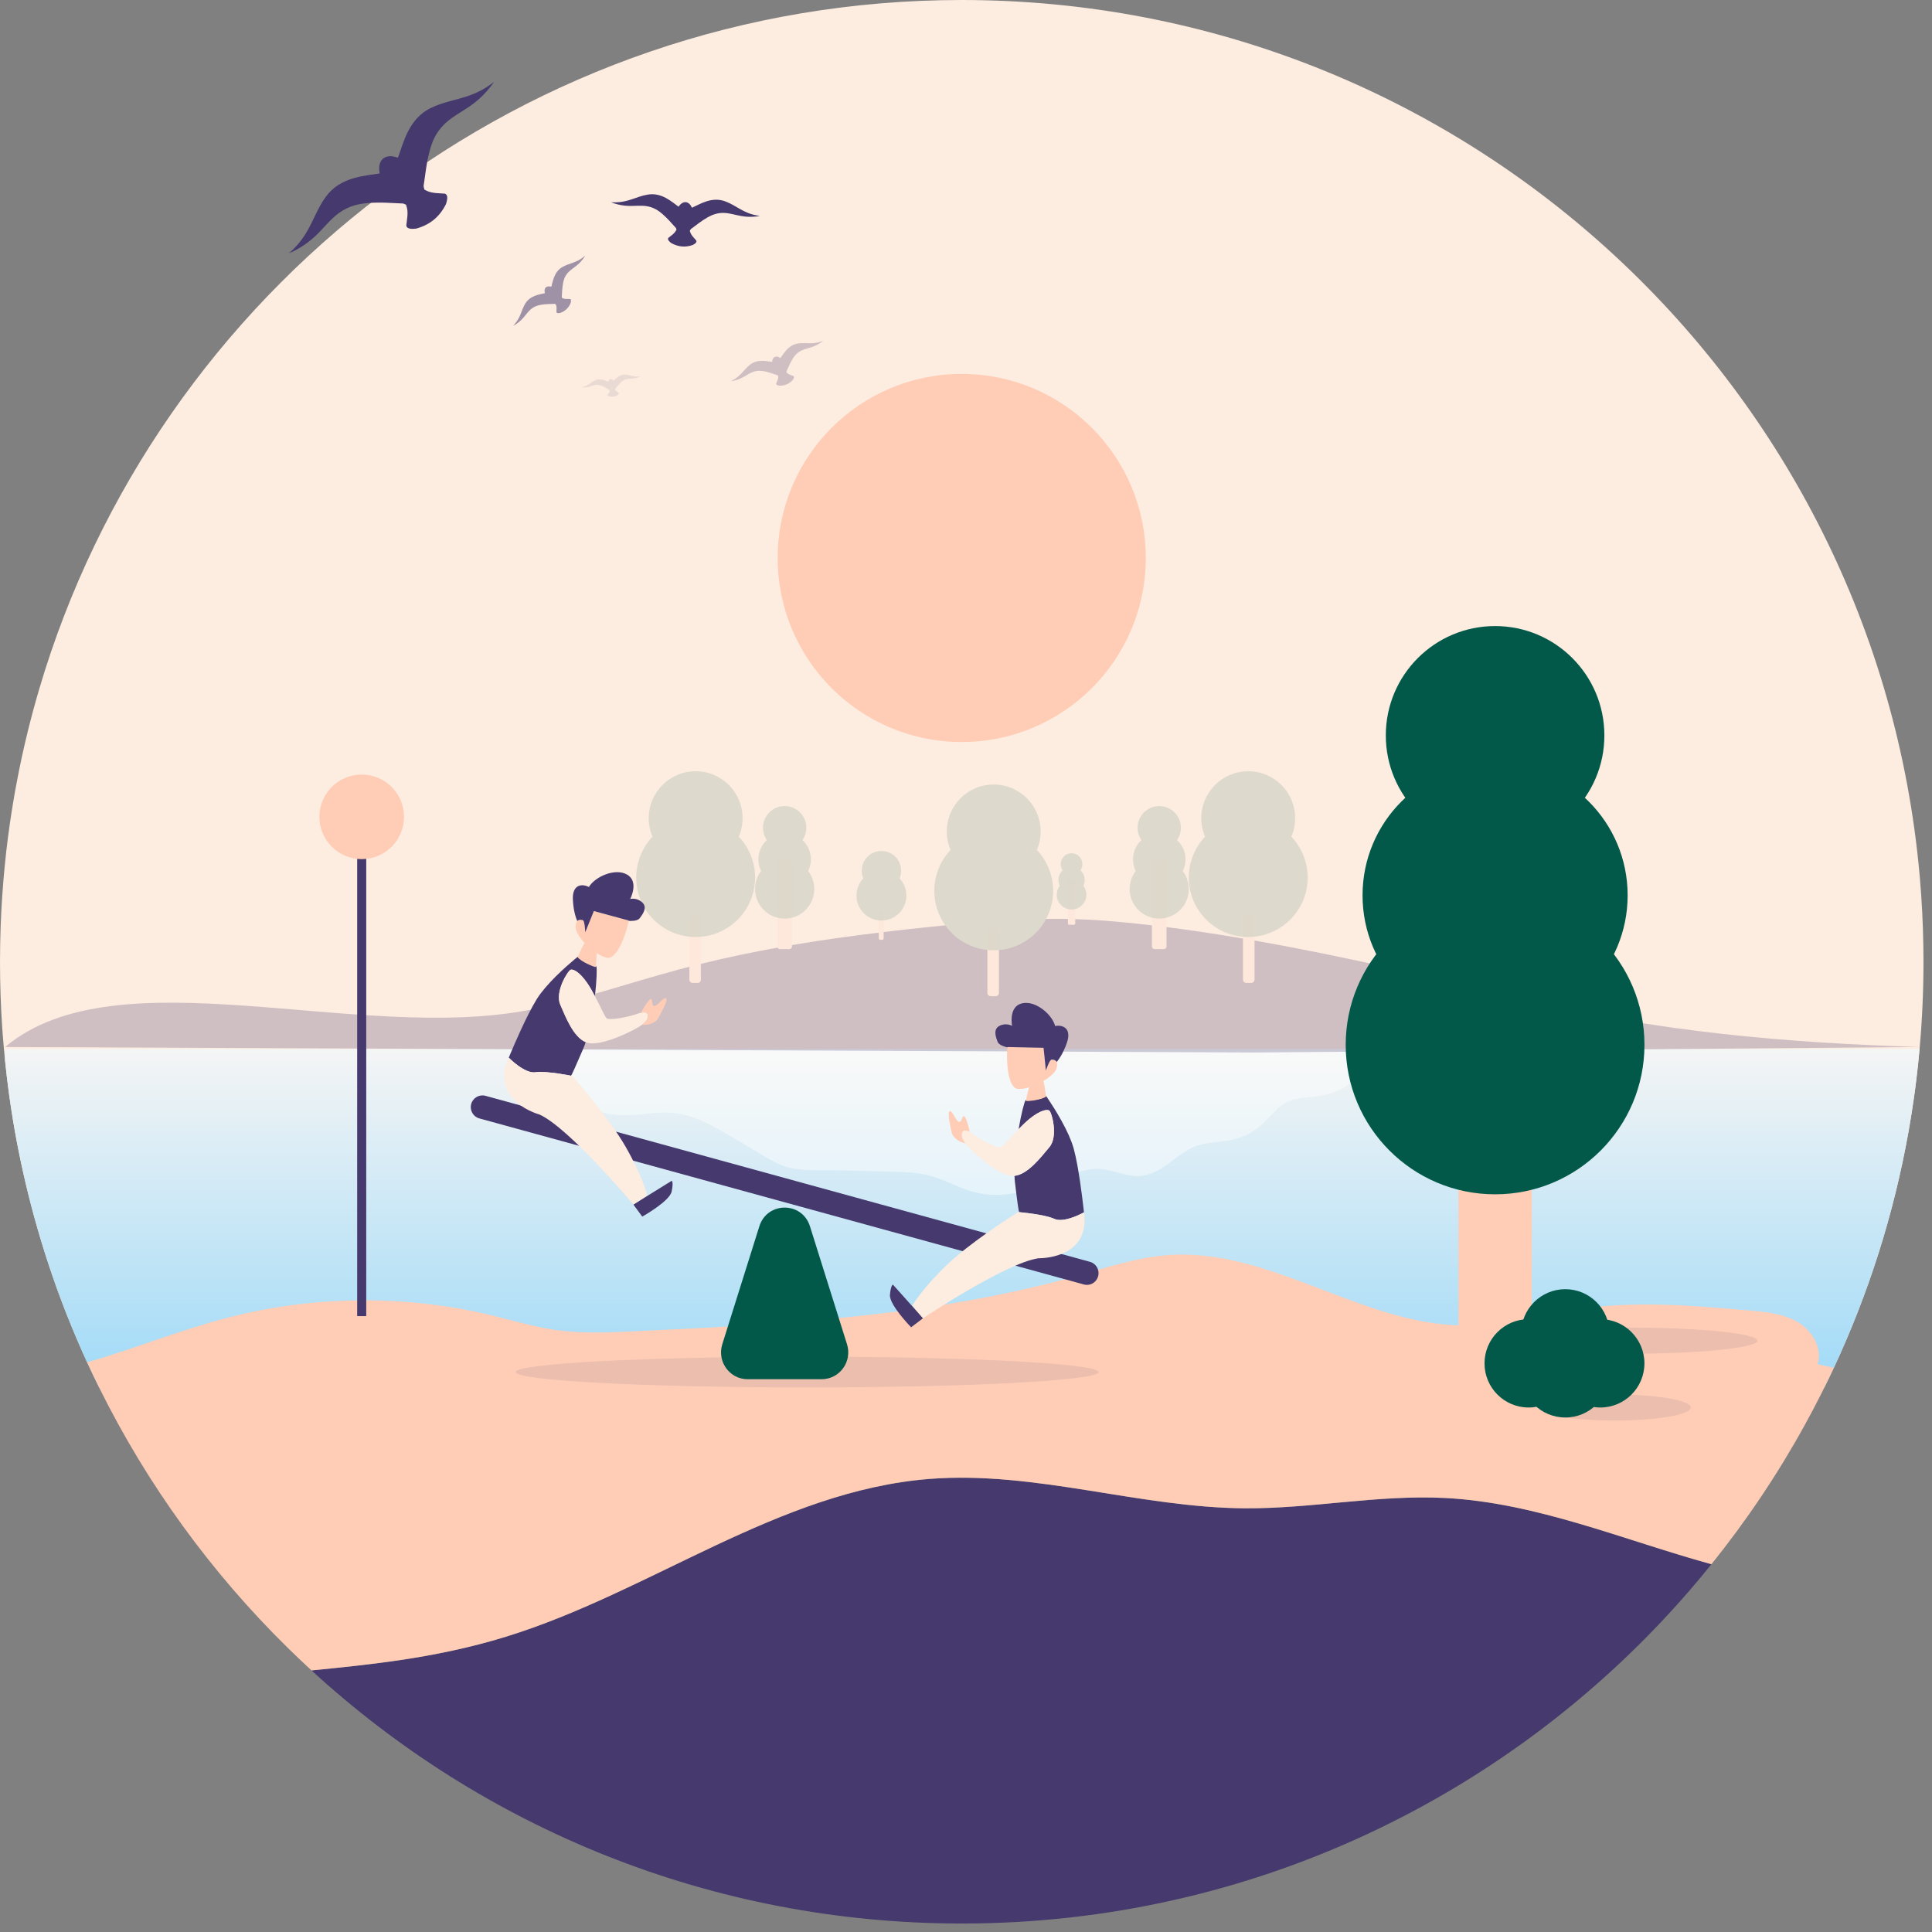 <svg width="164" height="164" viewBox="0 0 164 164" fill="none" xmlns="http://www.w3.org/2000/svg">
    <rect x="0" y="0" width="164" height="164" fill="#808080" stroke="none"/>
    <g clip-path="url(#clip0)">
        <path fill-rule="evenodd" clip-rule="evenodd" d="M163.277 81.64C163.277 84.136 163.165 86.605 162.945 89.043C162.869 89.91 162.775 90.771 162.671 91.63C162.671 91.632 162.671 91.632 162.671 91.635C162.603 92.2 162.528 92.763 162.446 93.322C162.386 93.745 162.323 94.167 162.254 94.587C162.194 94.984 162.128 95.376 162.057 95.772C162.04 95.876 162.021 95.983 162.002 96.087C160.748 103.109 158.598 109.823 155.671 116.099C155.21 116.003 154.747 115.904 154.286 115.808C154.725 114.459 153.839 112.964 152.621 112.237C151.403 111.513 149.936 111.37 148.523 111.247C143.921 110.841 139.274 110.438 134.691 111.036C133.127 111.242 131.577 111.562 130.025 111.853C128.077 112.218 126.13 112.533 124.152 112.511C124.034 112.509 123.917 112.509 123.799 112.503C121.758 112.44 119.766 112.023 117.8 111.442C116.903 111.176 116.011 110.874 115.123 110.556C114.736 110.416 114.352 110.276 113.968 110.131C113.301 109.884 112.64 109.629 111.977 109.374C111.571 109.22 111.162 109.064 110.756 108.913C110.079 108.658 109.401 108.411 108.724 108.175C108.37 108.054 108.016 107.934 107.662 107.821C107.009 107.61 106.351 107.415 105.693 107.245C103.581 106.697 101.438 106.384 99.241 106.535C96.611 106.713 94.076 107.555 91.536 108.274C89.734 108.784 87.921 109.234 86.094 109.629C83.741 110.144 81.368 110.572 78.982 110.932C78.039 111.074 77.095 111.206 76.149 111.327C75.707 111.384 75.263 111.439 74.821 111.491C67.871 112.325 60.838 112.679 53.843 113.008C51.649 113.112 49.438 113.211 47.263 112.909C46.01 112.736 44.781 112.429 43.555 112.117C43.113 112.001 42.672 111.886 42.227 111.776C42.054 111.732 41.882 111.689 41.709 111.647C38.233 110.814 34.662 110.391 31.088 110.38C30.83 110.38 30.575 110.38 30.32 110.386C26.595 110.432 22.879 110.929 19.274 111.867C15.259 112.912 11.378 114.5 7.398 115.647C6.808 114.357 6.248 113.052 5.724 111.73H5.722C3.955 107.267 2.567 102.612 1.602 97.807C1.358 96.605 1.144 95.393 0.957 94.172C0.891 93.764 0.834 93.352 0.776 92.941C0.774 92.927 0.771 92.913 0.771 92.9C0.642 91.953 0.527 91.004 0.431 90.05C0.359 89.372 0.299 88.692 0.247 88.009C0.241 87.971 0.239 87.935 0.236 87.897C0.233 87.866 0.23 87.834 0.23 87.803C0.217 87.62 0.203 87.433 0.189 87.246C0.063 85.395 0 83.524 0 81.64C0 81.102 0.005 80.567 0.016 80.033C0.016 79.975 0.019 79.918 0.022 79.86V79.857C0.019 79.835 0.019 79.813 0.022 79.794C0.058 78.148 0.143 76.516 0.277 74.898C0.28 74.816 0.288 74.733 0.296 74.654C0.307 74.517 0.318 74.379 0.332 74.245C0.332 74.234 0.332 74.226 0.335 74.218C0.354 73.996 0.373 73.773 0.398 73.551C0.436 73.129 0.483 72.709 0.529 72.289C0.617 71.513 0.716 70.742 0.828 69.974C0.834 69.925 0.842 69.876 0.85 69.826C0.85 69.818 0.85 69.81 0.853 69.802C0.875 69.634 0.9 69.47 0.927 69.302C0.949 69.149 0.974 68.995 0.998 68.842C1.001 68.825 1.001 68.809 1.007 68.792C1.007 68.773 1.009 68.757 1.015 68.74C1.031 68.628 1.048 68.518 1.07 68.408C1.072 68.375 1.078 68.345 1.083 68.315C1.147 67.917 1.215 67.519 1.286 67.124C1.295 67.072 1.306 67.018 1.317 66.963C1.319 66.938 1.325 66.916 1.33 66.891C1.355 66.746 1.382 66.601 1.413 66.455C1.443 66.277 1.478 66.099 1.514 65.92C1.514 65.907 1.517 65.896 1.522 65.882C1.547 65.745 1.574 65.605 1.605 65.468C1.61 65.424 1.618 65.38 1.629 65.336C1.64 65.278 1.651 65.221 1.665 65.166C1.709 64.938 1.755 64.713 1.805 64.489C1.835 64.349 1.865 64.212 1.895 64.074C1.901 64.044 1.906 64.017 1.915 63.987C1.964 63.754 2.016 63.523 2.071 63.29C2.112 63.106 2.156 62.925 2.2 62.741C2.227 62.618 2.257 62.497 2.288 62.374C2.312 62.27 2.337 62.163 2.364 62.058C2.406 61.883 2.449 61.707 2.496 61.532C2.51 61.469 2.526 61.406 2.543 61.345C2.548 61.318 2.556 61.29 2.565 61.263C2.6 61.123 2.636 60.986 2.672 60.849C2.737 60.599 2.803 60.349 2.872 60.1C2.886 60.053 2.897 60.007 2.913 59.96C2.943 59.839 2.976 59.721 3.012 59.603C3.017 59.573 3.025 59.546 3.034 59.518C3.127 59.181 3.223 58.849 3.322 58.514C13.292 24.689 44.581 0 81.637 0C123.892 0 158.645 32.097 162.849 73.239C162.852 73.269 162.858 73.299 162.858 73.332C162.86 73.343 162.863 73.354 162.863 73.367C162.866 73.384 162.866 73.4 162.866 73.419V73.422C162.871 73.447 162.874 73.472 162.874 73.499C162.899 73.727 162.921 73.957 162.94 74.188C162.948 74.245 162.951 74.303 162.956 74.36C162.962 74.404 162.965 74.448 162.967 74.495C162.97 74.511 162.973 74.528 162.973 74.544C163.137 76.461 163.236 78.395 163.266 80.348V80.373C163.275 80.795 163.277 81.218 163.277 81.64Z" fill="#FDECE0"/>
        <path d="M162.945 89.043C162.869 89.91 162.775 90.771 162.671 91.63C162.671 91.632 162.671 91.632 162.671 91.635C162.603 92.2 162.528 92.763 162.446 93.322C162.386 93.744 162.323 94.167 162.254 94.587C162.194 94.984 162.128 95.376 162.057 95.771C162.04 95.876 162.021 95.983 162.002 96.087C160.748 103.109 158.598 109.823 155.671 116.099C155.408 116.661 155.142 117.221 154.865 117.775H8.413C8.064 117.07 7.727 116.362 7.398 115.647C6.808 114.357 6.248 113.052 5.724 111.73H5.722C3.955 107.267 2.567 102.612 1.602 97.807C1.358 96.605 1.144 95.393 0.957 94.172C0.891 93.764 0.834 93.352 0.776 92.941C0.774 92.927 0.771 92.913 0.771 92.9C0.642 91.953 0.527 91.004 0.431 90.05V89.043H162.945Z" fill="url(#paint0_linear)"/>
        <path opacity="0.44" fill-rule="evenodd" clip-rule="evenodd" d="M114.111 89.038H46.849C45.086 89.038 45.08 91.781 46.849 91.781H47.285C48.547 93.473 50.349 94.49 52.502 94.644C53.761 94.732 55.001 94.469 56.255 94.438C57.695 94.403 58.981 94.811 60.254 95.464C61.441 96.073 62.58 96.778 63.729 97.453C64.826 98.095 65.937 98.92 67.207 99.17C68.466 99.417 69.838 99.312 71.116 99.345C72.531 99.381 73.947 99.417 75.359 99.452C76.645 99.485 77.929 99.485 79.172 99.867C80.447 100.259 81.616 100.95 82.921 101.252C85.096 101.754 87.151 101.139 89.175 100.355C90.171 99.968 91.169 99.551 92.217 99.321C93.531 99.033 94.45 99.466 95.709 99.74C98.057 100.248 99.159 98.544 100.978 97.53C102.075 96.918 103.389 97.019 104.585 96.753C105.756 96.493 106.73 95.917 107.539 95.036C108.543 93.945 109.122 93.338 110.663 93.19C111.9 93.072 113.063 92.944 114.152 92.288C114.435 92.118 114.616 91.896 114.714 91.654C115.844 91.109 115.647 89.038 114.111 89.038Z" fill="white"/>
        <path fill-rule="evenodd" clip-rule="evenodd" d="M52.129 17.176C53.35 17.193 53.978 16.682 55.006 16.515C56.167 16.331 57.001 17.113 57.601 17.546C57.769 17.291 57.991 17.143 58.216 17.162C58.435 17.184 58.619 17.363 58.737 17.634C59.411 17.338 60.404 16.669 61.548 17.088C62.528 17.448 63.049 18.07 64.25 18.29C64.387 18.314 64.502 18.328 64.502 18.328C64.502 18.328 64.384 18.353 64.242 18.372C63.803 18.421 63.4 18.421 62.931 18.339C62.437 18.257 61.971 18.092 61.455 18.073C60.849 18.057 60.415 18.257 60.075 18.446C59.527 18.753 59.102 19.113 58.638 19.45C58.611 19.499 58.583 19.546 58.553 19.593C58.561 19.612 58.569 19.634 58.575 19.656C58.657 19.963 58.912 20.188 59.104 20.418C59.187 20.605 58.901 20.742 58.792 20.802C58.15 21.016 57.56 20.959 56.97 20.627C56.874 20.547 56.619 20.358 56.734 20.191C56.965 20.001 57.258 19.828 57.395 19.543C57.404 19.524 57.417 19.505 57.428 19.486C57.409 19.442 57.393 19.398 57.376 19.351C57.001 18.945 56.66 18.528 56.197 18.136C55.898 17.884 55.508 17.604 54.91 17.503C54.4 17.42 53.912 17.492 53.413 17.481C52.938 17.47 52.543 17.393 52.121 17.261C51.986 17.215 51.874 17.168 51.874 17.168C51.874 17.168 51.992 17.176 52.129 17.176Z" fill="#45396D"/>
        <path fill-rule="evenodd" clip-rule="evenodd" d="M24.859 21.195C26.42 19.669 26.565 18.227 27.651 16.713C28.883 15.009 30.926 14.941 32.232 14.721C32.12 14.184 32.21 13.72 32.52 13.46C32.825 13.21 33.282 13.202 33.776 13.391C34.251 12.162 34.657 10.058 36.632 9.137C38.321 8.349 39.77 8.476 41.563 7.225C41.766 7.082 41.928 6.953 41.928 6.953C41.928 6.953 41.81 7.134 41.657 7.337C41.166 7.957 40.656 8.465 39.962 8.961C39.235 9.482 38.437 9.864 37.764 10.497C36.98 11.246 36.684 12.05 36.497 12.719C36.193 13.802 36.113 14.793 35.954 15.807C35.984 15.906 36.006 15.999 36.025 16.095C36.061 16.109 36.099 16.126 36.132 16.148C36.626 16.43 37.235 16.392 37.767 16.438C38.107 16.57 37.921 17.105 37.86 17.319C37.323 18.402 36.505 19.077 35.34 19.403C35.12 19.423 34.555 19.508 34.489 19.151C34.539 18.619 34.692 18.029 34.5 17.494C34.487 17.459 34.476 17.418 34.47 17.379C34.391 17.349 34.314 17.313 34.234 17.275C33.244 17.239 32.284 17.143 31.206 17.239C30.509 17.3 29.662 17.442 28.781 18.073C28.035 18.616 27.509 19.327 26.864 19.947C26.25 20.536 25.657 20.939 24.955 21.307C24.725 21.419 24.524 21.502 24.524 21.502C24.524 21.502 24.683 21.37 24.859 21.195Z" fill="#45396D"/>
        <path opacity="0.25" fill-rule="evenodd" clip-rule="evenodd" d="M62.19 32.279C62.916 31.892 63.119 31.387 63.673 30.954C64.299 30.468 65.045 30.657 65.541 30.718C65.558 30.512 65.64 30.353 65.78 30.293C65.917 30.235 66.085 30.279 66.241 30.4C66.543 30.005 66.91 29.289 67.722 29.163C68.416 29.056 68.926 29.256 69.708 28.993C69.796 28.962 69.87 28.932 69.87 28.932C69.87 28.932 69.809 28.984 69.73 29.042C69.486 29.215 69.25 29.344 68.945 29.451C68.627 29.56 68.298 29.615 67.988 29.774C67.626 29.961 67.434 30.221 67.294 30.444C67.069 30.803 66.938 31.151 66.77 31.502C66.77 31.541 66.77 31.576 66.765 31.615C66.776 31.623 66.787 31.634 66.798 31.645C66.946 31.799 67.171 31.851 67.357 31.922C67.467 32.004 67.344 32.18 67.297 32.251C66.99 32.586 66.622 32.745 66.164 32.739C66.082 32.723 65.871 32.696 65.884 32.558C65.958 32.372 66.076 32.174 66.062 31.96C66.062 31.947 66.062 31.93 66.065 31.916C66.041 31.897 66.016 31.875 65.991 31.854C65.637 31.735 65.3 31.601 64.9 31.522C64.642 31.469 64.321 31.431 63.934 31.565C63.608 31.683 63.342 31.884 63.043 32.04C62.757 32.188 62.502 32.273 62.209 32.331C62.113 32.347 62.033 32.355 62.033 32.355C62.033 32.355 62.11 32.322 62.19 32.279Z" fill="#45396D"/>
        <path opacity="0.1" fill-rule="evenodd" clip-rule="evenodd" d="M49.472 32.852C49.946 32.726 50.133 32.46 50.511 32.284C50.939 32.087 51.348 32.298 51.627 32.399C51.666 32.281 51.734 32.202 51.822 32.185C51.91 32.169 52.001 32.218 52.075 32.312C52.302 32.125 52.615 31.757 53.1 31.796C53.517 31.829 53.786 32.013 54.274 31.966C54.329 31.96 54.376 31.952 54.376 31.952C54.376 31.952 54.332 31.974 54.28 31.996C54.115 32.065 53.959 32.106 53.77 32.128C53.569 32.15 53.372 32.136 53.172 32.185C52.936 32.246 52.791 32.369 52.678 32.479C52.5 32.657 52.374 32.841 52.231 33.022C52.225 33.044 52.22 33.066 52.215 33.085C52.22 33.09 52.225 33.099 52.231 33.107C52.297 33.217 52.42 33.277 52.519 33.343C52.571 33.406 52.475 33.491 52.439 33.524C52.215 33.678 51.981 33.719 51.718 33.653C51.671 33.634 51.553 33.587 51.581 33.51C51.65 33.411 51.743 33.313 51.765 33.187C51.767 33.178 51.767 33.17 51.773 33.162C51.762 33.148 51.748 33.132 51.737 33.115C51.548 33 51.37 32.874 51.148 32.775C51.005 32.709 50.824 32.643 50.583 32.671C50.377 32.696 50.196 32.775 50.001 32.824C49.817 32.871 49.655 32.885 49.477 32.879C49.419 32.877 49.37 32.871 49.37 32.871C49.37 32.871 49.419 32.868 49.472 32.852Z" fill="#45396D"/>
        <path opacity="0.5" fill-rule="evenodd" clip-rule="evenodd" d="M43.673 27.528C44.216 26.911 44.23 26.365 44.592 25.764C45.006 25.089 45.771 25.004 46.257 24.884C46.199 24.686 46.218 24.508 46.328 24.401C46.435 24.299 46.608 24.283 46.797 24.341C46.94 23.866 47.033 23.065 47.749 22.662C48.361 22.319 48.909 22.325 49.546 21.803C49.617 21.743 49.675 21.691 49.675 21.691C49.675 21.691 49.636 21.762 49.584 21.845C49.417 22.091 49.241 22.297 48.994 22.503C48.736 22.72 48.448 22.887 48.212 23.142C47.938 23.446 47.85 23.756 47.801 24.014C47.719 24.431 47.716 24.804 47.686 25.191C47.7 25.227 47.711 25.262 47.721 25.298C47.735 25.301 47.749 25.309 47.763 25.314C47.957 25.408 48.185 25.375 48.385 25.377C48.517 25.416 48.462 25.624 48.446 25.706C48.276 26.129 47.988 26.406 47.56 26.562C47.477 26.576 47.269 26.623 47.233 26.491C47.236 26.291 47.277 26.063 47.189 25.868C47.184 25.855 47.178 25.841 47.176 25.827C47.145 25.819 47.115 25.808 47.085 25.794C46.712 25.808 46.35 25.802 45.947 25.868C45.686 25.912 45.374 25.989 45.061 26.25C44.798 26.475 44.619 26.757 44.394 27.007C44.18 27.245 43.969 27.415 43.717 27.572C43.632 27.621 43.56 27.657 43.56 27.657C43.56 27.657 43.61 27.599 43.673 27.528Z" fill="#45396D"/>
        <path d="M81.637 62.988C90.266 62.988 97.261 55.993 97.261 47.365C97.261 38.736 90.266 31.741 81.637 31.741C73.009 31.741 66.014 38.736 66.014 47.365C66.014 55.993 73.009 62.988 81.637 62.988Z" fill="#FFCDB6"/>
        <path opacity="0.1" fill-rule="evenodd" clip-rule="evenodd" d="M76.758 114.464C76.758 114.766 76.514 115.01 76.212 115.01H41.892C41.591 115.01 41.347 114.766 41.347 114.464C41.347 114.163 41.591 113.919 41.892 113.919H76.215C76.513 113.919 76.758 114.163 76.758 114.464Z" fill="#45396D"/>
        <g opacity="0.5">
            <path opacity="0.5" fill-rule="evenodd" clip-rule="evenodd" d="M162.959 88.876L106.529 89.342L60.959 89.142L0.431 88.876C9.973 80.867 30.353 88.596 45.039 85.708C49.304 84.868 53.424 83.426 57.623 82.298C57.922 82.219 58.221 82.139 58.52 82.065V83.16C58.52 83.311 58.644 83.434 58.794 83.434H59.219C59.37 83.434 59.494 83.311 59.494 83.16V81.818C61.65 81.286 63.825 80.834 66.011 80.439C66.044 80.513 66.121 80.565 66.208 80.565H67.007C67.124 80.565 67.223 80.469 67.223 80.348V80.228C69.67 79.811 72.133 79.465 74.599 79.169V79.66C74.599 79.723 74.648 79.775 74.711 79.775H74.89C74.956 79.775 75.005 79.723 75.005 79.66V79.117C76.445 78.944 77.885 78.787 79.325 78.642C79.632 78.612 79.939 78.579 80.247 78.549C81.061 79.695 82.345 80.485 83.821 80.636V84.287C83.821 84.438 83.944 84.561 84.095 84.561H84.52C84.674 84.561 84.794 84.438 84.794 84.287V80.644C86.531 80.496 88.015 79.468 88.799 78.006C89.416 77.998 90.036 77.998 90.653 78.008V78.39C90.653 78.45 90.703 78.499 90.76 78.499H91.161C91.221 78.499 91.27 78.45 91.27 78.39V78.022C92.162 78.047 93.053 78.094 93.945 78.165C95.207 78.266 96.487 78.395 97.785 78.546V80.348C97.785 80.469 97.884 80.565 98.001 80.565H98.8C98.92 80.565 99.016 80.469 99.016 80.348V78.697C101.153 78.969 103.325 79.295 105.514 79.671V83.16C105.514 83.311 105.638 83.434 105.789 83.434H106.214C106.365 83.434 106.488 83.311 106.488 83.16V79.838C114.201 81.19 122.065 83.055 129.142 84.794C140.503 87.584 151.801 88.538 162.959 88.876Z" fill="#45396D"/>
            <g opacity="0.5">
                <path opacity="0.5" d="M59.493 77.956V83.16C59.493 83.311 59.37 83.434 59.219 83.434H58.794C58.643 83.434 58.52 83.311 58.52 83.16V77.956C58.52 77.805 58.643 77.682 58.794 77.682H59.219C59.37 77.682 59.493 77.805 59.493 77.956Z" fill="#FFCDB6"/>
                <path opacity="0.5" fill-rule="evenodd" clip-rule="evenodd" d="M62.712 71.024C62.92 70.541 63.035 70.009 63.035 69.451C63.035 67.251 61.252 65.468 59.052 65.468C56.852 65.468 55.069 67.251 55.069 69.451C55.069 70.009 55.184 70.541 55.392 71.024C54.534 71.928 54.008 73.15 54.008 74.495C54.008 77.281 56.266 79.539 59.052 79.539C61.838 79.539 64.096 77.281 64.096 74.495C64.096 73.15 63.57 71.928 62.712 71.024Z" fill="#025949"/>
            </g>
            <g opacity="0.5">
                <path opacity="0.5" d="M84.794 79.084V84.287C84.794 84.438 84.673 84.561 84.52 84.561H84.095C83.944 84.561 83.82 84.438 83.82 84.287V79.084C83.82 78.93 83.944 78.809 84.095 78.809H84.52C84.673 78.809 84.794 78.93 84.794 79.084Z" fill="#FFCDB6"/>
                <path opacity="0.5" fill-rule="evenodd" clip-rule="evenodd" d="M88.012 72.153C88.22 71.67 88.335 71.137 88.335 70.578C88.335 68.378 86.552 66.595 84.353 66.595C82.153 66.595 80.37 68.378 80.37 70.578C80.37 71.137 80.485 71.67 80.694 72.153C79.835 73.055 79.309 74.278 79.309 75.622C79.309 76.714 79.654 77.723 80.247 78.549C81.061 79.695 82.345 80.485 83.821 80.636C83.996 80.658 84.172 80.666 84.353 80.666C84.501 80.666 84.649 80.661 84.794 80.644C86.531 80.496 88.015 79.468 88.799 78.006C89.18 77.295 89.397 76.483 89.397 75.622C89.397 74.278 88.871 73.055 88.012 72.153Z" fill="#025949"/>
            </g>
            <g opacity="0.5">
                <path opacity="0.5" d="M75.006 77.476V79.66C75.006 79.723 74.956 79.775 74.89 79.775H74.712C74.649 79.775 74.6 79.723 74.6 79.66V77.476C74.6 77.41 74.649 77.361 74.712 77.361H74.89C74.956 77.361 75.006 77.41 75.006 77.476Z" fill="#FFCDB6"/>
                <path opacity="0.5" fill-rule="evenodd" clip-rule="evenodd" d="M76.358 74.565C76.444 74.363 76.492 74.141 76.492 73.908C76.492 72.985 75.744 72.237 74.822 72.237C73.899 72.237 73.151 72.985 73.151 73.908C73.151 74.141 73.199 74.363 73.285 74.565C72.925 74.945 72.704 75.458 72.704 76.022C72.704 77.192 73.652 78.14 74.822 78.14C75.991 78.14 76.939 77.192 76.939 76.022C76.939 75.458 76.718 74.945 76.358 74.565Z" fill="#025949"/>
            </g>
            <g opacity="0.5">
                <path opacity="0.5" d="M67.224 73.167V80.348C67.224 80.469 67.125 80.565 67.007 80.565H66.209C66.121 80.565 66.044 80.513 66.011 80.439C66 80.411 65.992 80.381 65.992 80.348V73.167C65.992 73.109 66.017 73.055 66.055 73.013C66.094 72.975 66.148 72.95 66.209 72.95H67.007C67.067 72.95 67.12 72.975 67.161 73.013C67.199 73.055 67.224 73.109 67.224 73.167Z" fill="#FFCDB6"/>
                <path opacity="0.5" fill-rule="evenodd" clip-rule="evenodd" d="M68.116 71.311C68.323 71.014 68.444 70.652 68.444 70.262C68.444 69.248 67.621 68.425 66.606 68.425C65.592 68.425 64.769 69.248 64.769 70.262C64.77 70.651 64.891 71.012 65.098 71.309C64.656 71.717 64.379 72.301 64.379 72.951C64.379 73.306 64.463 73.642 64.61 73.94C64.288 74.362 64.097 74.89 64.097 75.463C64.097 76.851 65.221 77.975 66.606 77.975C67.994 77.975 69.116 76.851 69.116 75.463C69.116 74.891 68.925 74.363 68.603 73.941C68.751 73.642 68.834 73.306 68.834 72.951C68.834 72.302 68.557 71.719 68.116 71.311Z" fill="#025949"/>
            </g>
            <g opacity="0.5">
                <path opacity="0.5" d="M106.488 77.956V83.16C106.488 83.311 106.365 83.434 106.214 83.434H105.789C105.638 83.434 105.515 83.311 105.515 83.16V77.956C105.515 77.805 105.638 77.682 105.789 77.682H106.214C106.365 77.682 106.488 77.805 106.488 77.956Z" fill="#FFCDB6"/>
                <path opacity="0.5" fill-rule="evenodd" clip-rule="evenodd" d="M109.616 71.024C109.824 70.541 109.939 70.009 109.939 69.451C109.939 67.251 108.156 65.468 105.956 65.468C103.757 65.468 101.974 67.251 101.974 69.451C101.974 70.009 102.089 70.541 102.296 71.024C101.438 71.928 100.912 73.15 100.912 74.495C100.912 77.281 103.17 79.539 105.956 79.539C108.742 79.539 111.001 77.281 111.001 74.495C111.001 73.15 110.474 71.928 109.616 71.024Z" fill="#025949"/>
            </g>
            <g opacity="0.5">
                <path opacity="0.5" d="M99.017 73.167V80.348C99.017 80.469 98.921 80.565 98.8 80.565H98.002C97.884 80.565 97.785 80.469 97.785 80.348V73.167C97.785 73.109 97.81 73.055 97.848 73.013C97.889 72.975 97.942 72.95 98.002 72.95H98.8C98.86 72.95 98.915 72.975 98.954 73.013C98.992 73.055 99.017 73.109 99.017 73.167Z" fill="#FFCDB6"/>
                <path opacity="0.5" fill-rule="evenodd" clip-rule="evenodd" d="M96.893 71.311C96.686 71.014 96.565 70.652 96.565 70.262C96.565 69.248 97.388 68.425 98.403 68.425C99.417 68.425 100.24 69.248 100.24 70.262C100.239 70.652 100.118 71.013 99.911 71.31C100.353 71.718 100.63 72.302 100.63 72.951C100.63 73.306 100.547 73.642 100.399 73.94C100.721 74.363 100.912 74.891 100.912 75.463C100.912 76.851 99.787 77.975 98.402 77.975C97.014 77.975 95.893 76.851 95.893 75.463C95.893 74.891 96.084 74.363 96.406 73.94C96.258 73.642 96.175 73.306 96.175 72.951C96.175 72.302 96.452 71.719 96.893 71.311Z" fill="#025949"/>
            </g>
            <g opacity="0.5">
                <path opacity="0.5" d="M91.27 74.799V78.39C91.27 78.45 91.221 78.499 91.161 78.499H90.76C90.703 78.499 90.653 78.45 90.653 78.39V74.799C90.653 74.766 90.67 74.739 90.692 74.72C90.711 74.703 90.736 74.692 90.76 74.692H91.161C91.188 74.692 91.213 74.703 91.232 74.722C91.257 74.739 91.27 74.769 91.27 74.799Z" fill="#FFCDB6"/>
                <path opacity="0.5" fill-rule="evenodd" clip-rule="evenodd" d="M91.714 73.873C91.818 73.725 91.879 73.543 91.879 73.348C91.879 72.841 91.468 72.429 90.96 72.429C90.453 72.429 90.041 72.841 90.041 73.348C90.041 73.543 90.102 73.724 90.206 73.873C89.985 74.077 89.847 74.368 89.847 74.692C89.847 74.87 89.888 75.037 89.962 75.186C89.8 75.397 89.704 75.662 89.704 75.948C89.704 76.642 90.266 77.205 90.96 77.205C91.654 77.205 92.217 76.642 92.217 75.948C92.217 75.662 92.121 75.397 91.959 75.186C92.032 75.037 92.074 74.869 92.074 74.692C92.074 74.369 91.935 74.077 91.714 73.873Z" fill="#025949"/>
            </g>
        </g>
        <path fill-rule="evenodd" clip-rule="evenodd" d="M145.275 132.782C144.647 133.566 144.005 134.337 143.347 135.094C128.376 152.36 106.282 163.28 81.637 163.28C60.352 163.28 40.973 155.134 26.441 141.795C28.894 141.553 31.346 141.304 33.784 140.947C36.875 140.495 39.945 139.861 42.932 138.939C55.223 135.154 66.09 126.544 78.911 125.54C87.866 124.838 96.709 127.979 105.695 128.034C111.37 128.067 117.018 126.865 122.685 127.159C130.431 127.559 137.79 130.716 145.275 132.782Z" fill="#45396D"/>
        <path fill-rule="evenodd" clip-rule="evenodd" d="M155.671 116.099C155.408 116.662 155.142 117.221 154.865 117.775C154.769 117.975 154.67 118.173 154.568 118.373C154.135 119.232 153.688 120.079 153.224 120.919C150.92 125.112 148.257 129.079 145.275 132.782C137.79 130.716 130.431 127.559 122.685 127.159C117.018 126.865 111.37 128.067 105.695 128.034C96.709 127.979 87.866 124.838 78.911 125.54C66.09 126.544 55.223 135.154 42.932 138.939C39.945 139.861 36.876 140.495 33.784 140.947C31.346 141.304 28.894 141.553 26.442 141.795C25.747 141.153 25.062 140.503 24.39 139.842C17.922 133.478 12.508 126.042 8.437 117.825C8.429 117.808 8.421 117.792 8.412 117.775C8.064 117.07 7.727 116.363 7.397 115.647C11.377 114.5 15.259 112.912 19.274 111.867C22.878 110.929 26.595 110.432 30.32 110.386C30.575 110.38 30.83 110.38 31.088 110.38C34.662 110.391 38.233 110.814 41.709 111.647C41.881 111.689 42.054 111.733 42.227 111.776C42.671 111.886 43.113 112.001 43.554 112.117C44.781 112.429 46.009 112.736 47.263 112.909C49.438 113.211 51.649 113.112 53.843 113.008C60.838 112.679 67.87 112.325 74.821 111.491C75.263 111.439 75.707 111.384 76.148 111.327C77.095 111.206 78.038 111.074 78.982 110.932C81.368 110.572 83.741 110.144 86.094 109.629C87.921 109.234 89.734 108.784 91.536 108.274C94.076 107.555 96.611 106.713 99.241 106.535C101.438 106.384 103.58 106.697 105.692 107.245C106.351 107.415 107.009 107.61 107.662 107.821C108.016 107.934 108.37 108.054 108.723 108.175C109.401 108.411 110.078 108.658 110.756 108.913C111.162 109.064 111.57 109.22 111.976 109.374C112.64 109.629 113.301 109.884 113.968 110.131C114.352 110.276 114.736 110.416 115.123 110.556C116.011 110.874 116.903 111.176 117.8 111.442C119.766 112.023 121.758 112.44 123.798 112.503C123.916 112.509 124.034 112.509 124.152 112.512C126.13 112.533 128.077 112.218 130.025 111.853C131.577 111.562 133.127 111.242 134.69 111.036C139.274 110.438 143.92 110.841 148.523 111.247C149.936 111.37 151.403 111.513 152.621 112.237C153.839 112.964 154.725 114.459 154.286 115.808C154.747 115.904 155.21 116.003 155.671 116.099Z" fill="#FFCDB6"/>
        <path opacity="0.1" d="M138.342 114.909C144.324 114.909 149.173 114.414 149.173 113.803C149.173 113.193 144.324 112.698 138.342 112.698C132.359 112.698 127.51 113.193 127.51 113.803C127.51 114.414 132.359 114.909 138.342 114.909Z" fill="#45396D"/>
        <path d="M128.931 114.464H124.896C124.293 114.464 123.802 113.971 123.802 113.37V77.1C123.802 76.497 124.295 76.003 124.896 76.003H128.931C129.534 76.003 130.025 76.497 130.025 77.1V113.367C130.025 113.971 129.534 114.464 128.931 114.464Z" fill="#FFCDB6"/>
        <path d="M126.912 101.381C133.915 101.381 139.592 95.7 139.592 88.692C139.592 81.684 133.915 76.003 126.912 76.003C119.909 76.003 114.231 81.684 114.231 88.692C114.231 95.7 119.909 101.381 126.912 101.381Z" fill="#025949"/>
        <path d="M126.913 87.263C133.128 87.263 138.164 82.222 138.164 76.003C138.164 69.785 133.125 64.744 126.913 64.744C120.7 64.744 115.661 69.785 115.661 76.003C115.661 82.224 120.7 87.263 126.913 87.263Z" fill="#025949"/>
        <path d="M126.912 71.708C132.036 71.708 136.189 67.552 136.189 62.426C136.189 57.299 132.036 53.144 126.912 53.144C121.789 53.144 117.636 57.299 117.636 62.426C117.636 67.552 121.791 71.708 126.912 71.708Z" fill="#025949"/>
        <path opacity="0.1" d="M137.074 120.584C140.639 120.584 143.528 120.089 143.528 119.479C143.528 118.868 140.639 118.373 137.074 118.373C133.51 118.373 130.62 118.868 130.62 119.479C130.62 120.089 133.51 120.584 137.074 120.584Z" fill="#45396D"/>
        <path d="M132.872 120.326C134.943 120.326 136.619 118.647 136.619 116.576C136.619 114.506 134.94 112.827 132.872 112.827C130.801 112.827 129.125 114.506 129.125 116.576C129.125 118.647 130.801 120.326 132.872 120.326Z" fill="#025949"/>
        <path d="M129.761 119.478C131.832 119.478 133.508 117.8 133.508 115.729C133.508 113.658 131.83 111.979 129.761 111.979C127.693 111.979 126.015 113.658 126.015 115.729C126.012 117.8 127.691 119.478 129.761 119.478Z" fill="#025949"/>
        <path d="M135.843 119.478C137.913 119.478 139.589 117.8 139.589 115.729C139.589 113.658 137.911 111.979 135.843 111.979C133.772 111.979 132.096 113.658 132.096 115.729C132.093 117.8 133.772 119.478 135.843 119.478Z" fill="#025949"/>
        <path d="M132.872 116.933C134.943 116.933 136.619 115.254 136.619 113.184C136.619 111.113 134.94 109.434 132.872 109.434C130.801 109.434 129.125 111.113 129.125 113.184C129.125 115.254 130.801 116.933 132.872 116.933Z" fill="#025949"/>
        <path opacity="0.1" d="M68.509 117.775C82.175 117.775 93.253 117.191 93.253 116.469C93.253 115.748 82.175 115.164 68.509 115.164C54.844 115.164 43.766 115.748 43.766 116.469C43.766 117.191 54.844 117.775 68.509 117.775Z" fill="#45396D"/>
        <path d="M71.9 114.108L68.754 104.096C68.09 101.979 65.122 101.979 64.458 104.096L61.312 114.108C60.851 115.578 61.935 117.076 63.46 117.076H69.749C71.277 117.073 72.361 115.578 71.9 114.108Z" fill="#025949"/>
        <path d="M92.268 109.069C92.183 109.069 92.093 109.058 92.01 109.034L40.688 94.938C40.164 94.795 39.854 94.246 39.997 93.717C40.142 93.185 40.691 92.878 41.203 93.018L92.526 107.113C93.05 107.256 93.36 107.805 93.217 108.334C93.099 108.776 92.702 109.069 92.268 109.069Z" fill="#45396D"/>
        <path d="M31.088 72.627H30.32V111.719H31.088V72.627Z" fill="#45396D"/>
        <path d="M30.705 72.929C32.688 72.929 34.295 71.321 34.295 69.338C34.295 67.355 32.688 65.748 30.705 65.748C28.722 65.748 27.114 67.355 27.114 69.338C27.114 71.321 28.722 72.929 30.705 72.929Z" fill="#FFCDB6"/>
        <path d="M48.868 78.749C48.887 79.078 49.164 79.533 49.556 79.967C49.556 79.967 49.556 79.967 49.559 79.97C49.559 79.97 49.562 79.97 49.562 79.972C49.852 80.293 50.204 80.606 50.563 80.85C50.881 81.067 51.205 81.229 51.49 81.297C52.505 81.538 53.3 78.656 53.366 78.173C53.369 78.162 53.369 78.151 53.369 78.143L50.409 77.339L49.68 79.144C49.68 79.144 49.639 78.187 49.485 78.121C49.389 78.08 49.156 78.025 49.002 78.187C48.909 78.28 48.849 78.453 48.868 78.749Z" fill="#FFCDB6"/>
        <path d="M48.63 76.379C48.679 77.356 48.901 77.959 49.003 78.184C49.153 78.025 49.389 78.08 49.485 78.118C49.639 78.184 49.68 79.141 49.68 79.141L50.41 77.336L53.369 78.14C53.369 78.148 53.367 78.159 53.367 78.17C53.548 78.181 54.115 78.195 54.299 77.948C54.519 77.649 54.993 77.062 54.532 76.615C54.072 76.165 53.495 76.311 53.495 76.311C53.495 76.311 54.269 74.849 53.238 74.245C52.206 73.642 50.481 74.443 49.99 75.293C49.351 74.975 48.566 75.109 48.63 76.379Z" fill="#45396D"/>
        <path d="M43.187 89.781C43.187 89.781 44.52 91.155 45.449 91.021C46.379 90.886 48.48 91.317 48.48 91.317L48.489 91.249C48.494 91.257 48.502 91.262 48.508 91.27C48.574 91.141 48.798 90.678 49.509 89.019C49.583 88.848 49.652 88.662 49.717 88.467C48.656 88.025 48.003 86.3 47.564 85.302C47.071 84.183 48.225 82.378 48.445 82.315C48.656 82.254 49.174 82.485 49.844 83.448C50.06 83.76 50.285 84.161 50.499 84.564C50.653 83.242 50.688 82.175 50.62 82.043L50.59 81.999C50.584 82.024 50.579 82.038 50.573 82.043C50.516 82.079 49.314 81.599 49.054 81.207C49.054 81.207 47.427 82.496 46.27 83.862C46.009 84.169 45.773 84.479 45.584 84.781C45.573 84.797 45.565 84.811 45.554 84.827C45.331 85.189 45.093 85.631 44.854 86.1C44.009 87.768 43.187 89.781 43.187 89.781Z" fill="#45396D"/>
        <path d="M47.565 85.299C48.004 86.297 48.657 88.023 49.718 88.464C49.847 88.516 49.981 88.552 50.121 88.563C51.424 88.673 53.917 87.419 54.483 87.005C54.488 87 54.493 86.997 54.499 86.991C55.045 86.583 55.042 86.232 54.984 86.089C54.938 85.977 54.787 85.889 54.408 85.968C54.301 85.99 54.175 86.026 54.03 86.081C53.366 86.319 51.688 86.665 51.474 86.418C51.328 86.254 50.941 85.395 50.503 84.558C50.289 84.155 50.064 83.755 49.847 83.442C49.181 82.482 48.659 82.252 48.448 82.309C48.226 82.375 47.071 84.18 47.565 85.299Z" fill="#FDECE0"/>
        <path d="M54.499 86.994C54.839 87.035 55.601 86.92 55.876 86.426C56.183 85.87 56.742 84.838 56.531 84.737C56.32 84.635 55.774 85.425 55.53 85.398C55.286 85.373 55.426 84.825 55.256 84.805C55.113 84.789 54.606 85.549 54.408 85.968C54.787 85.889 54.94 85.977 54.984 86.089C55.042 86.237 55.045 86.588 54.499 86.994Z" fill="#FFCDB6"/>
        <path d="M53.767 102.25L54.518 103.273C54.518 103.273 56.85 101.971 57.017 101.134C57.187 100.297 57.017 100.234 57.017 100.234L53.767 102.25Z" fill="#45396D"/>
        <path d="M54.943 101.471L53.766 102.25C53.766 102.25 48.311 95.739 45.79 94.606C45.79 94.606 41.7 93.511 43.088 90.011C43.118 89.935 43.154 89.858 43.187 89.781C43.187 89.781 44.52 91.153 45.453 91.021C46.38 90.886 48.483 91.317 48.483 91.317C48.483 91.317 48.489 91.311 48.511 91.27C49.252 92.115 51.802 95.08 53.07 97.28C54.562 99.867 54.943 101.471 54.943 101.471Z" fill="#FDECE0"/>
        <path d="M49.037 81.245C49.298 81.637 50.499 82.12 50.557 82.082C50.562 82.079 50.568 82.062 50.573 82.038C50.62 81.824 50.647 80.894 50.647 80.894C50.288 80.653 49.937 80.34 49.646 80.016L49.643 80.013C49.641 80.011 49.641 80.011 49.641 80.011C49.641 80.011 49.38 80.444 49.065 81.179C49.054 81.201 49.045 81.223 49.037 81.245Z" fill="#FFCDB6"/>
        <path d="M89.665 90.73C89.553 91.043 89.16 91.399 88.664 91.707C88.664 91.707 88.664 91.707 88.661 91.709C88.661 91.709 88.659 91.709 88.659 91.712C88.291 91.94 87.863 92.14 87.452 92.272C87.084 92.389 86.73 92.455 86.437 92.439C85.394 92.384 85.444 89.394 85.515 88.912C85.518 88.9 85.518 88.89 85.521 88.881L88.587 88.944L88.782 90.881C88.782 90.881 89.092 89.976 89.257 89.954C89.361 89.943 89.599 89.957 89.701 90.151C89.756 90.266 89.767 90.448 89.665 90.73Z" fill="#FFCDB6"/>
        <path d="M90.562 88.522C90.241 89.446 89.857 89.962 89.698 90.148C89.597 89.954 89.358 89.94 89.254 89.951C89.089 89.97 88.779 90.878 88.779 90.878L88.585 88.942L85.518 88.879C85.515 88.887 85.515 88.898 85.513 88.909C85.334 88.868 84.786 88.722 84.681 88.431C84.555 88.083 84.264 87.386 84.832 87.085C85.4 86.783 85.913 87.082 85.913 87.082C85.913 87.082 85.581 85.461 86.741 85.173C87.902 84.885 89.331 86.138 89.564 87.093C90.263 86.969 90.979 87.321 90.562 88.522Z" fill="#45396D"/>
        <path d="M92.013 102.911C92.013 102.911 90.346 103.855 89.493 103.463C88.64 103.073 86.5 102.895 86.5 102.895L86.511 102.826C86.503 102.832 86.495 102.837 86.487 102.843C86.459 102.7 86.374 102.193 86.16 100.402C86.138 100.218 86.124 100.02 86.116 99.814C87.257 99.691 88.371 98.218 89.073 97.384C89.86 96.449 89.262 94.392 89.068 94.271C88.884 94.156 88.319 94.23 87.408 94.965C87.112 95.204 86.783 95.525 86.465 95.851C86.689 94.54 86.956 93.506 87.057 93.399L87.098 93.363C87.098 93.388 87.098 93.404 87.104 93.41C87.15 93.462 88.437 93.338 88.799 93.034C88.799 93.034 89.995 94.729 90.724 96.367C90.886 96.734 91.026 97.099 91.125 97.442C91.13 97.458 91.136 97.478 91.141 97.494C91.254 97.906 91.358 98.397 91.454 98.915C91.788 100.747 92.013 102.911 92.013 102.911Z" fill="#45396D"/>
        <path d="M89.073 97.382C88.371 98.215 87.257 99.688 86.116 99.812C85.979 99.828 85.839 99.823 85.702 99.795C84.421 99.535 82.381 97.628 81.955 97.074C81.95 97.069 81.947 97.063 81.942 97.058C81.533 96.512 81.635 96.177 81.731 96.054C81.807 95.958 81.977 95.917 82.317 96.101C82.413 96.153 82.526 96.221 82.649 96.315C83.22 96.729 84.734 97.535 85.008 97.36C85.195 97.242 85.806 96.528 86.465 95.848C86.783 95.522 87.112 95.201 87.408 94.962C88.319 94.227 88.884 94.153 89.068 94.268C89.263 94.389 89.861 96.446 89.073 97.382Z" fill="#FDECE0"/>
        <path d="M81.942 97.055C81.604 96.998 80.905 96.674 80.781 96.123C80.644 95.503 80.395 94.353 80.628 94.318C80.858 94.279 81.16 95.19 81.401 95.234C81.643 95.278 81.662 94.713 81.832 94.743C81.972 94.768 82.246 95.64 82.317 96.095C81.975 95.911 81.805 95.953 81.73 96.049C81.634 96.175 81.533 96.512 81.942 97.055Z" fill="#FFCDB6"/>
        <path d="M78.351 111.9L77.342 112.668C77.342 112.668 75.471 110.761 75.545 109.911C75.619 109.061 75.797 109.047 75.797 109.047L78.351 111.9Z" fill="#45396D"/>
        <path d="M77.443 110.822L78.351 111.9C78.351 111.9 85.417 107.187 88.157 106.809C88.157 106.809 92.389 106.91 92.044 103.161C92.036 103.079 92.025 102.994 92.014 102.911C92.014 102.911 90.349 103.852 89.493 103.463C88.64 103.073 86.5 102.895 86.5 102.895C86.5 102.895 86.495 102.887 86.49 102.843C85.54 103.446 82.257 105.575 80.422 107.327C78.258 109.39 77.443 110.822 77.443 110.822Z" fill="#FDECE0"/>
        <path d="M88.801 93.075C88.442 93.38 87.153 93.503 87.106 93.451C87.101 93.445 87.101 93.429 87.101 93.404C87.114 93.185 87.353 92.285 87.353 92.285C87.764 92.154 88.192 91.953 88.56 91.726C88.563 91.726 88.563 91.726 88.563 91.723C88.565 91.723 88.565 91.72 88.565 91.72C88.565 91.72 88.692 92.211 88.79 93.004C88.796 93.029 88.799 93.05 88.801 93.075Z" fill="#FFCDB6"/>
    </g>
    <defs>
        <linearGradient id="paint0_linear" x1="81.688" y1="117.585" x2="81.688" y2="88.853" gradientUnits="userSpaceOnUse">
            <stop stop-color="#A0DAF7"/>
            <stop offset="1" stop-color="#F5F5F5"/>
        </linearGradient>
        <clipPath id="clip0">
            <rect width="163.277" height="163.28" fill="white"/>
        </clipPath>
    </defs>
</svg>
